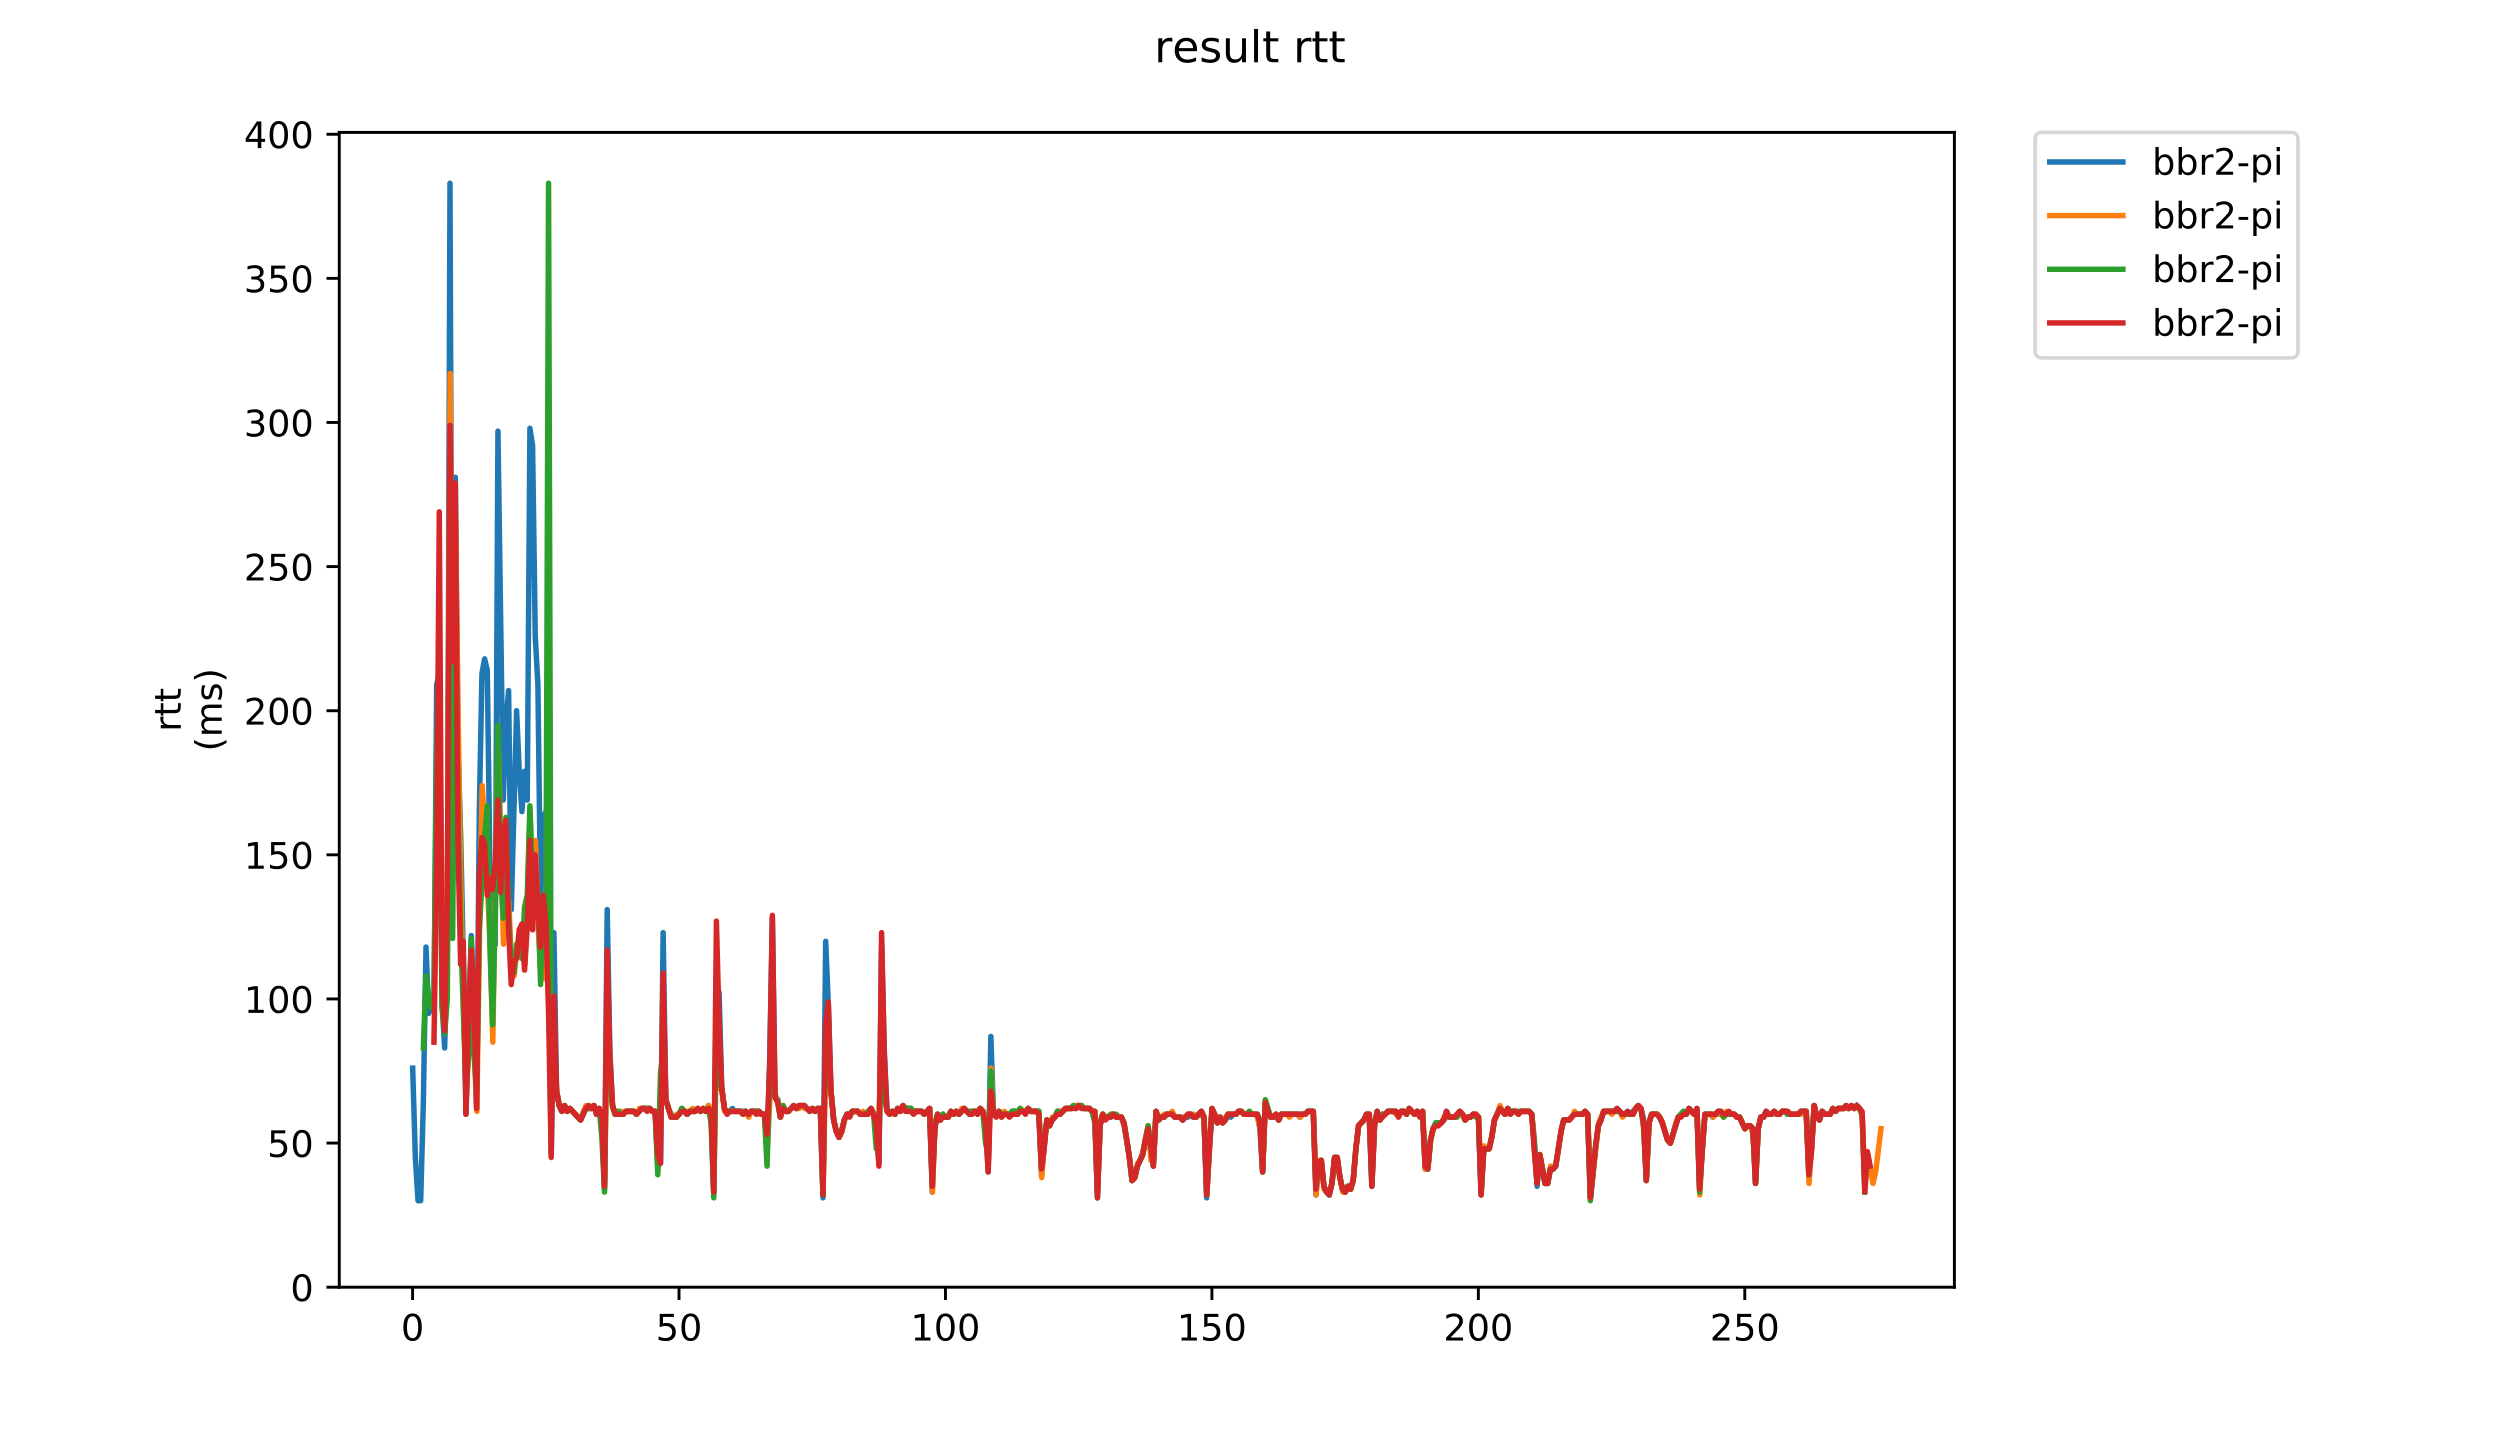 <?xml version="1.0" encoding="utf-8" standalone="no"?>
<!DOCTYPE svg PUBLIC "-//W3C//DTD SVG 1.1//EN"
  "http://www.w3.org/Graphics/SVG/1.1/DTD/svg11.dtd">
<!-- Created with matplotlib (https://matplotlib.org/) -->
<svg height="396pt" version="1.1" viewBox="0 0 684 396" width="684pt" xmlns="http://www.w3.org/2000/svg" xmlns:xlink="http://www.w3.org/1999/xlink">
 <defs>
  <style type="text/css">
*{stroke-linecap:butt;stroke-linejoin:round;}
  </style>
 </defs>
 <g id="figure_1">
  <g id="patch_1">
   <path d="M 0 396 
L 684 396 
L 684 0 
L 0 0 
z
" style="fill:#ffffff;"/>
  </g>
  <g id="axes_1">
   <g id="patch_2">
    <path d="M 92.824 352.174 
L 534.722 352.174 
L 534.722 36.218 
L 92.824 36.218 
z
" style="fill:#ffffff;"/>
   </g>
   <g id="matplotlib.axis_1">
    <g id="xtick_1">
     <g id="line2d_1">
      <defs>
       <path d="M 0 0 
L 0 3.5 
" id="m591cc52919" style="stroke:#000000;stroke-width:0.8;"/>
      </defs>
      <g>
       <use style="stroke:#000000;stroke-width:0.8;" x="112.882" xlink:href="#m591cc52919" y="352.174"/>
      </g>
     </g>
     <g id="text_1">
      <!-- 0 -->
      <defs>
       <path d="M 31.781 66.406 
Q 24.172 66.406 20.328 58.906 
Q 16.5 51.422 16.5 36.375 
Q 16.5 21.391 20.328 13.891 
Q 24.172 6.391 31.781 6.391 
Q 39.453 6.391 43.281 13.891 
Q 47.125 21.391 47.125 36.375 
Q 47.125 51.422 43.281 58.906 
Q 39.453 66.406 31.781 66.406 
z
M 31.781 74.219 
Q 44.047 74.219 50.516 64.516 
Q 56.984 54.828 56.984 36.375 
Q 56.984 17.969 50.516 8.266 
Q 44.047 -1.422 31.781 -1.422 
Q 19.531 -1.422 13.062 8.266 
Q 6.594 17.969 6.594 36.375 
Q 6.594 54.828 13.062 64.516 
Q 19.531 74.219 31.781 74.219 
z
" id="DejaVuSans-48"/>
      </defs>
      <g transform="translate(109.701 366.773)scale(0.1 -0.1)">
       <use xlink:href="#DejaVuSans-48"/>
      </g>
     </g>
    </g>
    <g id="xtick_2">
     <g id="line2d_2">
      <g>
       <use style="stroke:#000000;stroke-width:0.8;" x="185.781" xlink:href="#m591cc52919" y="352.174"/>
      </g>
     </g>
     <g id="text_2">
      <!-- 50 -->
      <defs>
       <path d="M 10.797 72.906 
L 49.516 72.906 
L 49.516 64.594 
L 19.828 64.594 
L 19.828 46.734 
Q 21.969 47.469 24.109 47.828 
Q 26.266 48.188 28.422 48.188 
Q 40.625 48.188 47.75 41.5 
Q 54.891 34.812 54.891 23.391 
Q 54.891 11.625 47.562 5.094 
Q 40.234 -1.422 26.906 -1.422 
Q 22.312 -1.422 17.547 -0.641 
Q 12.797 0.141 7.719 1.703 
L 7.719 11.625 
Q 12.109 9.234 16.797 8.062 
Q 21.484 6.891 26.703 6.891 
Q 35.156 6.891 40.078 11.328 
Q 45.016 15.766 45.016 23.391 
Q 45.016 31 40.078 35.438 
Q 35.156 39.891 26.703 39.891 
Q 22.75 39.891 18.812 39.016 
Q 14.891 38.141 10.797 36.281 
z
" id="DejaVuSans-53"/>
      </defs>
      <g transform="translate(179.418 366.773)scale(0.1 -0.1)">
       <use xlink:href="#DejaVuSans-53"/>
       <use x="63.623" xlink:href="#DejaVuSans-48"/>
      </g>
     </g>
    </g>
    <g id="xtick_3">
     <g id="line2d_3">
      <g>
       <use style="stroke:#000000;stroke-width:0.8;" x="258.679" xlink:href="#m591cc52919" y="352.174"/>
      </g>
     </g>
     <g id="text_3">
      <!-- 100 -->
      <defs>
       <path d="M 12.406 8.297 
L 28.516 8.297 
L 28.516 63.922 
L 10.984 60.406 
L 10.984 69.391 
L 28.422 72.906 
L 38.281 72.906 
L 38.281 8.297 
L 54.391 8.297 
L 54.391 0 
L 12.406 0 
z
" id="DejaVuSans-49"/>
      </defs>
      <g transform="translate(249.135 366.773)scale(0.1 -0.1)">
       <use xlink:href="#DejaVuSans-49"/>
       <use x="63.623" xlink:href="#DejaVuSans-48"/>
       <use x="127.246" xlink:href="#DejaVuSans-48"/>
      </g>
     </g>
    </g>
    <g id="xtick_4">
     <g id="line2d_4">
      <g>
       <use style="stroke:#000000;stroke-width:0.8;" x="331.577" xlink:href="#m591cc52919" y="352.174"/>
      </g>
     </g>
     <g id="text_4">
      <!-- 150 -->
      <g transform="translate(322.033 366.773)scale(0.1 -0.1)">
       <use xlink:href="#DejaVuSans-49"/>
       <use x="63.623" xlink:href="#DejaVuSans-53"/>
       <use x="127.246" xlink:href="#DejaVuSans-48"/>
      </g>
     </g>
    </g>
    <g id="xtick_5">
     <g id="line2d_5">
      <g>
       <use style="stroke:#000000;stroke-width:0.8;" x="404.475" xlink:href="#m591cc52919" y="352.174"/>
      </g>
     </g>
     <g id="text_5">
      <!-- 200 -->
      <defs>
       <path d="M 19.188 8.297 
L 53.609 8.297 
L 53.609 0 
L 7.328 0 
L 7.328 8.297 
Q 12.938 14.109 22.625 23.891 
Q 32.328 33.688 34.812 36.531 
Q 39.547 41.844 41.422 45.531 
Q 43.312 49.219 43.312 52.781 
Q 43.312 58.594 39.234 62.25 
Q 35.156 65.922 28.609 65.922 
Q 23.969 65.922 18.812 64.312 
Q 13.672 62.703 7.812 59.422 
L 7.812 69.391 
Q 13.766 71.781 18.938 73 
Q 24.125 74.219 28.422 74.219 
Q 39.75 74.219 46.484 68.547 
Q 53.219 62.891 53.219 53.422 
Q 53.219 48.922 51.531 44.891 
Q 49.859 40.875 45.406 35.406 
Q 44.188 33.984 37.641 27.219 
Q 31.109 20.453 19.188 8.297 
z
" id="DejaVuSans-50"/>
      </defs>
      <g transform="translate(394.931 366.773)scale(0.1 -0.1)">
       <use xlink:href="#DejaVuSans-50"/>
       <use x="63.623" xlink:href="#DejaVuSans-48"/>
       <use x="127.246" xlink:href="#DejaVuSans-48"/>
      </g>
     </g>
    </g>
    <g id="xtick_6">
     <g id="line2d_6">
      <g>
       <use style="stroke:#000000;stroke-width:0.8;" x="477.373" xlink:href="#m591cc52919" y="352.174"/>
      </g>
     </g>
     <g id="text_6">
      <!-- 250 -->
      <g transform="translate(467.83 366.773)scale(0.1 -0.1)">
       <use xlink:href="#DejaVuSans-50"/>
       <use x="63.623" xlink:href="#DejaVuSans-53"/>
       <use x="127.246" xlink:href="#DejaVuSans-48"/>
      </g>
     </g>
    </g>
   </g>
   <g id="matplotlib.axis_2">
    <g id="ytick_1">
     <g id="line2d_7">
      <defs>
       <path d="M 0 0 
L -3.5 0 
" id="m613d0ef0e1" style="stroke:#000000;stroke-width:0.8;"/>
      </defs>
      <g>
       <use style="stroke:#000000;stroke-width:0.8;" x="92.824" xlink:href="#m613d0ef0e1" y="352.174"/>
      </g>
     </g>
     <g id="text_7">
      <!-- 0 -->
      <g transform="translate(79.461 355.973)scale(0.1 -0.1)">
       <use xlink:href="#DejaVuSans-48"/>
      </g>
     </g>
    </g>
    <g id="ytick_2">
     <g id="line2d_8">
      <g>
       <use style="stroke:#000000;stroke-width:0.8;" x="92.824" xlink:href="#m613d0ef0e1" y="312.744"/>
      </g>
     </g>
     <g id="text_8">
      <!-- 50 -->
      <g transform="translate(73.099 316.543)scale(0.1 -0.1)">
       <use xlink:href="#DejaVuSans-53"/>
       <use x="63.623" xlink:href="#DejaVuSans-48"/>
      </g>
     </g>
    </g>
    <g id="ytick_3">
     <g id="line2d_9">
      <g>
       <use style="stroke:#000000;stroke-width:0.8;" x="92.824" xlink:href="#m613d0ef0e1" y="273.313"/>
      </g>
     </g>
     <g id="text_9">
      <!-- 100 -->
      <g transform="translate(66.736 277.112)scale(0.1 -0.1)">
       <use xlink:href="#DejaVuSans-49"/>
       <use x="63.623" xlink:href="#DejaVuSans-48"/>
       <use x="127.246" xlink:href="#DejaVuSans-48"/>
      </g>
     </g>
    </g>
    <g id="ytick_4">
     <g id="line2d_10">
      <g>
       <use style="stroke:#000000;stroke-width:0.8;" x="92.824" xlink:href="#m613d0ef0e1" y="233.883"/>
      </g>
     </g>
     <g id="text_10">
      <!-- 150 -->
      <g transform="translate(66.736 237.682)scale(0.1 -0.1)">
       <use xlink:href="#DejaVuSans-49"/>
       <use x="63.623" xlink:href="#DejaVuSans-53"/>
       <use x="127.246" xlink:href="#DejaVuSans-48"/>
      </g>
     </g>
    </g>
    <g id="ytick_5">
     <g id="line2d_11">
      <g>
       <use style="stroke:#000000;stroke-width:0.8;" x="92.824" xlink:href="#m613d0ef0e1" y="194.452"/>
      </g>
     </g>
     <g id="text_11">
      <!-- 200 -->
      <g transform="translate(66.736 198.252)scale(0.1 -0.1)">
       <use xlink:href="#DejaVuSans-50"/>
       <use x="63.623" xlink:href="#DejaVuSans-48"/>
       <use x="127.246" xlink:href="#DejaVuSans-48"/>
      </g>
     </g>
    </g>
    <g id="ytick_6">
     <g id="line2d_12">
      <g>
       <use style="stroke:#000000;stroke-width:0.8;" x="92.824" xlink:href="#m613d0ef0e1" y="155.022"/>
      </g>
     </g>
     <g id="text_12">
      <!-- 250 -->
      <g transform="translate(66.736 158.821)scale(0.1 -0.1)">
       <use xlink:href="#DejaVuSans-50"/>
       <use x="63.623" xlink:href="#DejaVuSans-53"/>
       <use x="127.246" xlink:href="#DejaVuSans-48"/>
      </g>
     </g>
    </g>
    <g id="ytick_7">
     <g id="line2d_13">
      <g>
       <use style="stroke:#000000;stroke-width:0.8;" x="92.824" xlink:href="#m613d0ef0e1" y="115.591"/>
      </g>
     </g>
     <g id="text_13">
      <!-- 300 -->
      <defs>
       <path d="M 40.578 39.312 
Q 47.656 37.797 51.625 33 
Q 55.609 28.219 55.609 21.188 
Q 55.609 10.406 48.188 4.484 
Q 40.766 -1.422 27.094 -1.422 
Q 22.516 -1.422 17.656 -0.516 
Q 12.797 0.391 7.625 2.203 
L 7.625 11.719 
Q 11.719 9.328 16.594 8.109 
Q 21.484 6.891 26.812 6.891 
Q 36.078 6.891 40.938 10.547 
Q 45.797 14.203 45.797 21.188 
Q 45.797 27.641 41.281 31.266 
Q 36.766 34.906 28.719 34.906 
L 20.219 34.906 
L 20.219 43.016 
L 29.109 43.016 
Q 36.375 43.016 40.234 45.922 
Q 44.094 48.828 44.094 54.297 
Q 44.094 59.906 40.109 62.906 
Q 36.141 65.922 28.719 65.922 
Q 24.656 65.922 20.016 65.031 
Q 15.375 64.156 9.812 62.312 
L 9.812 71.094 
Q 15.438 72.656 20.344 73.438 
Q 25.25 74.219 29.594 74.219 
Q 40.828 74.219 47.359 69.109 
Q 53.906 64.016 53.906 55.328 
Q 53.906 49.266 50.438 45.094 
Q 46.969 40.922 40.578 39.312 
z
" id="DejaVuSans-51"/>
      </defs>
      <g transform="translate(66.736 119.391)scale(0.1 -0.1)">
       <use xlink:href="#DejaVuSans-51"/>
       <use x="63.623" xlink:href="#DejaVuSans-48"/>
       <use x="127.246" xlink:href="#DejaVuSans-48"/>
      </g>
     </g>
    </g>
    <g id="ytick_8">
     <g id="line2d_14">
      <g>
       <use style="stroke:#000000;stroke-width:0.8;" x="92.824" xlink:href="#m613d0ef0e1" y="76.161"/>
      </g>
     </g>
     <g id="text_14">
      <!-- 350 -->
      <g transform="translate(66.736 79.96)scale(0.1 -0.1)">
       <use xlink:href="#DejaVuSans-51"/>
       <use x="63.623" xlink:href="#DejaVuSans-53"/>
       <use x="127.246" xlink:href="#DejaVuSans-48"/>
      </g>
     </g>
    </g>
    <g id="ytick_9">
     <g id="line2d_15">
      <g>
       <use style="stroke:#000000;stroke-width:0.8;" x="92.824" xlink:href="#m613d0ef0e1" y="36.73"/>
      </g>
     </g>
     <g id="text_15">
      <!-- 400 -->
      <defs>
       <path d="M 37.797 64.312 
L 12.891 25.391 
L 37.797 25.391 
z
M 35.203 72.906 
L 47.609 72.906 
L 47.609 25.391 
L 58.016 25.391 
L 58.016 17.188 
L 47.609 17.188 
L 47.609 0 
L 37.797 0 
L 37.797 17.188 
L 4.891 17.188 
L 4.891 26.703 
z
" id="DejaVuSans-52"/>
      </defs>
      <g transform="translate(66.736 40.53)scale(0.1 -0.1)">
       <use xlink:href="#DejaVuSans-52"/>
       <use x="63.623" xlink:href="#DejaVuSans-48"/>
       <use x="127.246" xlink:href="#DejaVuSans-48"/>
      </g>
     </g>
    </g>
    <g id="text_16">
     <!-- rtt -->
     <defs>
      <path d="M 41.109 46.297 
Q 39.594 47.172 37.812 47.578 
Q 36.031 48 33.891 48 
Q 26.266 48 22.188 43.047 
Q 18.109 38.094 18.109 28.812 
L 18.109 0 
L 9.078 0 
L 9.078 54.688 
L 18.109 54.688 
L 18.109 46.188 
Q 20.953 51.172 25.484 53.578 
Q 30.031 56 36.531 56 
Q 37.453 56 38.578 55.875 
Q 39.703 55.766 41.062 55.516 
z
" id="DejaVuSans-114"/>
      <path d="M 18.312 70.219 
L 18.312 54.688 
L 36.812 54.688 
L 36.812 47.703 
L 18.312 47.703 
L 18.312 18.016 
Q 18.312 11.328 20.141 9.422 
Q 21.969 7.516 27.594 7.516 
L 36.812 7.516 
L 36.812 0 
L 27.594 0 
Q 17.188 0 13.234 3.875 
Q 9.281 7.766 9.281 18.016 
L 9.281 47.703 
L 2.688 47.703 
L 2.688 54.688 
L 9.281 54.688 
L 9.281 70.219 
z
" id="DejaVuSans-116"/>
     </defs>
     <g transform="translate(49.459 200.172)rotate(-90)scale(0.1 -0.1)">
      <use xlink:href="#DejaVuSans-114"/>
      <use x="41.113" xlink:href="#DejaVuSans-116"/>
      <use x="80.322" xlink:href="#DejaVuSans-116"/>
     </g>
     <!-- (ms) -->
     <defs>
      <path d="M 31 75.875 
Q 24.469 64.656 21.281 53.656 
Q 18.109 42.672 18.109 31.391 
Q 18.109 20.125 21.312 9.062 
Q 24.516 -2 31 -13.188 
L 23.188 -13.188 
Q 15.875 -1.703 12.234 9.375 
Q 8.594 20.453 8.594 31.391 
Q 8.594 42.281 12.203 53.312 
Q 15.828 64.359 23.188 75.875 
z
" id="DejaVuSans-40"/>
      <path d="M 52 44.188 
Q 55.375 50.25 60.062 53.125 
Q 64.75 56 71.094 56 
Q 79.641 56 84.281 50.016 
Q 88.922 44.047 88.922 33.016 
L 88.922 0 
L 79.891 0 
L 79.891 32.719 
Q 79.891 40.578 77.094 44.375 
Q 74.312 48.188 68.609 48.188 
Q 61.625 48.188 57.562 43.547 
Q 53.516 38.922 53.516 30.906 
L 53.516 0 
L 44.484 0 
L 44.484 32.719 
Q 44.484 40.625 41.703 44.406 
Q 38.922 48.188 33.109 48.188 
Q 26.219 48.188 22.156 43.531 
Q 18.109 38.875 18.109 30.906 
L 18.109 0 
L 9.078 0 
L 9.078 54.688 
L 18.109 54.688 
L 18.109 46.188 
Q 21.188 51.219 25.484 53.609 
Q 29.781 56 35.688 56 
Q 41.656 56 45.828 52.969 
Q 50 49.953 52 44.188 
z
" id="DejaVuSans-109"/>
      <path d="M 44.281 53.078 
L 44.281 44.578 
Q 40.484 46.531 36.375 47.5 
Q 32.281 48.484 27.875 48.484 
Q 21.188 48.484 17.844 46.438 
Q 14.5 44.391 14.5 40.281 
Q 14.5 37.156 16.891 35.375 
Q 19.281 33.594 26.516 31.984 
L 29.594 31.297 
Q 39.156 29.25 43.188 25.516 
Q 47.219 21.781 47.219 15.094 
Q 47.219 7.469 41.188 3.016 
Q 35.156 -1.422 24.609 -1.422 
Q 20.219 -1.422 15.453 -0.562 
Q 10.688 0.297 5.422 2 
L 5.422 11.281 
Q 10.406 8.688 15.234 7.391 
Q 20.062 6.109 24.812 6.109 
Q 31.156 6.109 34.562 8.281 
Q 37.984 10.453 37.984 14.406 
Q 37.984 18.062 35.516 20.016 
Q 33.062 21.969 24.703 23.781 
L 21.578 24.516 
Q 13.234 26.266 9.516 29.906 
Q 5.812 33.547 5.812 39.891 
Q 5.812 47.609 11.281 51.797 
Q 16.75 56 26.812 56 
Q 31.781 56 36.172 55.266 
Q 40.578 54.547 44.281 53.078 
z
" id="DejaVuSans-115"/>
      <path d="M 8.016 75.875 
L 15.828 75.875 
Q 23.141 64.359 26.781 53.312 
Q 30.422 42.281 30.422 31.391 
Q 30.422 20.453 26.781 9.375 
Q 23.141 -1.703 15.828 -13.188 
L 8.016 -13.188 
Q 14.5 -2 17.703 9.062 
Q 20.906 20.125 20.906 31.391 
Q 20.906 42.672 17.703 53.656 
Q 14.5 64.656 8.016 75.875 
z
" id="DejaVuSans-41"/>
     </defs>
     <g transform="translate(60.657 205.573)rotate(-90)scale(0.1 -0.1)">
      <use xlink:href="#DejaVuSans-40"/>
      <use x="39.014" xlink:href="#DejaVuSans-109"/>
      <use x="136.426" xlink:href="#DejaVuSans-115"/>
      <use x="188.525" xlink:href="#DejaVuSans-41"/>
     </g>
    </g>
   </g>
   <g id="line2d_16">
    <path clip-path="url(#p9ad1104f36)" d="M 112.91 292.24 
L 113.639 316.687 
L 114.368 328.516 
L 115.097 328.516 
L 115.826 301.703 
L 116.555 259.118 
L 117.284 277.256 
L 118.013 275.679 
L 118.742 275.679 
L 119.471 187.355 
L 120.2 184.2 
L 120.929 274.102 
L 121.658 286.72 
L 122.387 257.541 
L 123.116 50.137 
L 123.845 240.98 
L 124.574 130.575 
L 125.303 205.493 
L 126.032 228.362 
L 126.761 262.273 
L 127.49 304.858 
L 128.219 278.045 
L 128.948 255.964 
L 130.406 303.28 
L 131.135 222.054 
L 131.864 184.2 
L 132.593 180.257 
L 133.322 183.412 
L 134.051 237.826 
L 134.78 252.021 
L 135.509 258.33 
L 136.238 117.957 
L 137.696 218.899 
L 138.425 197.607 
L 139.154 188.932 
L 139.883 248.866 
L 141.34 194.452 
L 142.069 211.013 
L 142.798 222.054 
L 143.527 211.013 
L 144.256 218.899 
L 144.985 117.169 
L 145.714 121.9 
L 146.443 173.948 
L 147.172 187.355 
L 147.901 246.501 
L 148.63 223.631 
L 149.359 222.054 
L 150.088 255.964 
L 150.817 315.898 
L 151.546 255.175 
L 152.275 298.549 
L 153.004 302.492 
L 153.733 304.069 
L 154.462 302.492 
L 155.191 304.069 
L 155.92 303.28 
L 158.836 306.435 
L 160.294 303.28 
L 161.752 303.28 
L 162.481 302.492 
L 163.21 304.858 
L 163.939 303.28 
L 164.668 305.646 
L 165.397 325.361 
L 166.126 248.866 
L 166.855 287.508 
L 167.584 302.492 
L 168.313 304.858 
L 169.042 304.858 
L 169.771 304.069 
L 170.5 304.858 
L 171.229 304.069 
L 173.416 304.069 
L 174.145 304.858 
L 175.603 303.28 
L 177.79 303.28 
L 178.519 304.069 
L 179.248 304.069 
L 179.977 319.053 
L 180.706 318.264 
L 181.434 255.175 
L 182.163 300.915 
L 182.892 303.28 
L 183.621 304.858 
L 184.35 305.646 
L 185.079 305.646 
L 185.808 304.858 
L 186.537 303.28 
L 187.995 304.858 
L 188.724 304.069 
L 190.182 304.069 
L 190.911 303.28 
L 191.64 304.069 
L 192.369 303.28 
L 193.098 304.069 
L 193.827 302.492 
L 194.556 304.069 
L 195.285 326.15 
L 196.014 268.582 
L 196.743 271.736 
L 197.472 297.76 
L 198.201 303.28 
L 198.93 304.069 
L 199.659 304.069 
L 200.388 303.28 
L 201.117 304.069 
L 204.033 304.069 
L 204.762 304.858 
L 205.491 304.069 
L 207.678 304.069 
L 208.407 304.858 
L 209.136 304.858 
L 209.865 313.532 
L 210.594 289.874 
L 211.323 251.232 
L 212.052 300.126 
L 212.781 300.915 
L 213.51 305.646 
L 214.239 302.492 
L 214.968 304.069 
L 215.697 304.069 
L 217.155 302.492 
L 217.884 303.28 
L 218.613 302.492 
L 220.071 302.492 
L 221.528 304.069 
L 222.257 303.28 
L 222.986 304.069 
L 223.715 303.28 
L 224.444 303.28 
L 225.173 327.727 
L 225.902 257.541 
L 226.631 274.89 
L 227.36 298.549 
L 228.089 306.435 
L 228.818 309.589 
L 229.547 311.166 
L 230.276 309.589 
L 231.005 306.435 
L 231.734 304.858 
L 232.463 304.858 
L 233.192 304.069 
L 234.65 304.069 
L 235.379 304.858 
L 236.837 304.858 
L 238.295 303.28 
L 239.024 304.858 
L 239.753 307.223 
L 240.482 318.264 
L 241.211 258.33 
L 241.94 287.508 
L 242.669 303.28 
L 243.398 304.858 
L 244.127 304.069 
L 244.856 304.858 
L 245.585 303.28 
L 246.314 304.069 
L 247.043 302.492 
L 247.772 303.28 
L 249.23 303.28 
L 249.959 304.069 
L 252.146 304.069 
L 252.875 304.858 
L 254.333 303.28 
L 255.062 326.15 
L 255.791 308.012 
L 256.52 304.858 
L 257.249 306.435 
L 257.978 304.858 
L 258.707 305.646 
L 259.436 305.646 
L 260.165 304.069 
L 260.894 304.858 
L 261.622 304.069 
L 262.351 304.858 
L 263.809 303.28 
L 264.538 304.069 
L 267.454 304.069 
L 268.183 303.28 
L 268.912 304.069 
L 269.641 306.435 
L 270.37 320.63 
L 271.099 283.565 
L 271.828 304.858 
L 272.557 304.858 
L 273.286 304.069 
L 274.015 304.858 
L 276.202 304.858 
L 276.931 304.069 
L 277.66 304.069 
L 278.389 304.858 
L 279.118 303.28 
L 279.847 304.069 
L 280.576 304.069 
L 281.305 303.28 
L 282.034 304.069 
L 284.221 304.069 
L 284.95 321.418 
L 286.408 306.435 
L 287.137 308.012 
L 287.866 306.435 
L 288.595 305.646 
L 289.324 304.069 
L 290.782 304.069 
L 291.511 303.28 
L 292.969 303.28 
L 293.698 302.492 
L 295.885 302.492 
L 296.614 303.28 
L 298.072 303.28 
L 298.801 304.069 
L 299.53 304.069 
L 300.259 327.727 
L 300.988 308.012 
L 301.716 304.858 
L 302.445 305.646 
L 303.903 305.646 
L 304.632 304.858 
L 305.361 305.646 
L 306.819 305.646 
L 307.548 308.012 
L 308.277 311.955 
L 309.006 316.687 
L 309.735 322.996 
L 310.464 322.207 
L 311.193 319.053 
L 312.651 315.898 
L 313.38 311.955 
L 314.109 308.801 
L 314.838 315.11 
L 315.567 319.053 
L 316.296 304.069 
L 317.025 306.435 
L 317.754 305.646 
L 318.483 305.646 
L 319.212 304.858 
L 320.67 304.858 
L 321.399 305.646 
L 322.857 305.646 
L 323.586 306.435 
L 324.315 305.646 
L 325.044 305.646 
L 325.773 304.858 
L 326.502 305.646 
L 327.231 305.646 
L 328.689 304.069 
L 329.418 305.646 
L 330.147 327.727 
L 330.876 314.321 
L 331.605 304.069 
L 332.334 304.858 
L 333.063 307.223 
L 333.792 305.646 
L 334.521 307.223 
L 335.25 306.435 
L 335.979 304.858 
L 336.708 305.646 
L 337.437 304.858 
L 338.166 304.858 
L 338.895 304.069 
L 339.624 304.069 
L 340.353 304.858 
L 343.997 304.858 
L 344.726 308.801 
L 345.455 320.63 
L 346.184 301.703 
L 346.913 304.069 
L 347.642 305.646 
L 348.371 305.646 
L 349.1 304.858 
L 349.829 306.435 
L 350.558 304.858 
L 354.932 304.858 
L 355.661 305.646 
L 356.39 304.858 
L 357.119 304.858 
L 357.848 304.069 
L 359.306 304.069 
L 360.035 326.939 
L 360.764 318.264 
L 361.493 317.475 
L 362.222 324.573 
L 362.951 326.15 
L 363.68 326.939 
L 364.409 323.784 
L 365.138 316.687 
L 365.867 316.687 
L 366.596 322.207 
L 367.325 325.361 
L 368.054 326.15 
L 368.783 324.573 
L 369.512 325.361 
L 370.241 322.996 
L 370.97 314.321 
L 371.699 308.012 
L 373.157 306.435 
L 373.886 304.858 
L 374.615 304.858 
L 375.344 324.573 
L 376.073 308.012 
L 376.802 304.069 
L 377.531 306.435 
L 378.26 304.858 
L 378.989 304.858 
L 379.718 304.069 
L 381.904 304.069 
L 382.633 304.858 
L 383.362 304.069 
L 384.091 304.069 
L 384.82 304.858 
L 385.549 303.28 
L 387.007 304.858 
L 387.736 304.069 
L 388.465 304.858 
L 389.194 304.069 
L 389.923 319.841 
L 390.652 319.841 
L 391.381 311.955 
L 392.11 308.801 
L 392.839 307.223 
L 394.297 307.223 
L 395.026 306.435 
L 395.755 304.069 
L 396.484 305.646 
L 397.942 305.646 
L 399.4 304.069 
L 400.129 304.858 
L 400.858 306.435 
L 401.587 305.646 
L 402.316 305.646 
L 403.045 304.858 
L 403.774 304.858 
L 404.503 305.646 
L 405.232 326.15 
L 405.961 314.321 
L 407.419 314.321 
L 408.148 311.166 
L 408.877 306.435 
L 410.335 303.28 
L 411.793 304.858 
L 412.522 303.28 
L 413.251 304.858 
L 413.98 304.069 
L 414.709 304.069 
L 415.438 304.858 
L 416.167 304.069 
L 418.354 304.069 
L 419.083 304.858 
L 419.812 311.955 
L 420.541 324.573 
L 421.27 315.898 
L 422.727 323.784 
L 423.456 323.784 
L 424.185 319.841 
L 424.914 319.841 
L 425.643 319.053 
L 427.101 309.589 
L 427.83 306.435 
L 429.288 306.435 
L 430.746 304.858 
L 432.933 304.858 
L 433.662 304.069 
L 434.391 304.858 
L 435.12 327.727 
L 436.578 313.532 
L 437.307 308.012 
L 438.036 306.435 
L 438.765 304.069 
L 441.681 304.069 
L 442.41 303.28 
L 443.868 304.858 
L 444.597 304.858 
L 445.326 304.069 
L 446.055 304.858 
L 448.242 302.492 
L 448.971 303.28 
L 449.7 306.435 
L 450.429 322.996 
L 451.158 307.223 
L 451.887 304.858 
L 453.345 304.858 
L 454.074 305.646 
L 454.803 307.223 
L 456.261 311.955 
L 456.99 312.744 
L 459.177 305.646 
L 460.635 304.069 
L 461.364 304.858 
L 462.092 303.28 
L 463.55 304.858 
L 464.279 303.28 
L 465.008 324.573 
L 466.466 304.858 
L 467.924 304.858 
L 468.653 305.646 
L 470.111 304.069 
L 470.84 304.858 
L 474.485 304.858 
L 475.214 305.646 
L 475.943 305.646 
L 477.401 308.801 
L 478.13 308.012 
L 478.859 308.012 
L 479.588 308.801 
L 480.317 323.784 
L 481.046 308.801 
L 481.775 305.646 
L 482.504 305.646 
L 483.233 304.069 
L 483.962 304.858 
L 484.691 304.858 
L 485.42 304.069 
L 486.149 304.858 
L 486.878 304.858 
L 487.607 304.069 
L 488.336 304.069 
L 489.065 304.858 
L 491.981 304.858 
L 492.71 304.069 
L 494.168 304.069 
L 494.897 319.841 
L 495.626 314.321 
L 496.355 302.492 
L 497.084 305.646 
L 497.813 306.435 
L 498.542 304.069 
L 499.271 304.858 
L 500.729 304.858 
L 501.458 303.28 
L 502.186 304.069 
L 502.915 303.28 
L 504.373 303.28 
L 505.102 302.492 
L 505.831 303.28 
L 506.56 302.492 
L 507.289 303.28 
L 508.018 302.492 
L 508.018 302.492 
" style="fill:none;stroke:#1f77b4;stroke-linecap:square;stroke-width:1.5;"/>
   </g>
   <g id="line2d_17">
    <path clip-path="url(#p9ad1104f36)" d="M 121.715 277.256 
L 122.444 233.883 
L 123.173 102.185 
L 123.902 239.403 
L 124.631 142.404 
L 125.36 196.818 
L 126.089 241.769 
L 126.818 274.89 
L 127.547 300.126 
L 128.276 286.72 
L 129.005 267.793 
L 129.734 287.508 
L 130.463 304.069 
L 131.192 254.387 
L 131.921 214.956 
L 132.65 225.208 
L 133.379 243.346 
L 134.108 258.33 
L 134.837 285.142 
L 135.565 240.192 
L 136.294 202.338 
L 137.752 258.33 
L 138.481 238.614 
L 139.21 247.289 
L 139.939 263.061 
L 140.668 267.004 
L 141.397 259.907 
L 142.126 258.33 
L 142.855 259.907 
L 143.584 263.85 
L 144.313 246.501 
L 145.042 222.054 
L 145.771 245.712 
L 146.5 229.94 
L 147.229 253.598 
L 147.958 266.216 
L 148.687 267.793 
L 149.416 252.021 
L 150.874 299.337 
L 151.603 288.297 
L 152.332 298.549 
L 153.061 302.492 
L 153.79 304.069 
L 154.519 302.492 
L 155.248 304.069 
L 155.977 303.28 
L 158.893 306.435 
L 159.622 304.069 
L 160.351 302.492 
L 161.08 302.492 
L 161.809 303.28 
L 162.538 302.492 
L 163.267 304.858 
L 163.996 303.28 
L 164.725 304.858 
L 165.454 322.996 
L 166.183 273.313 
L 166.912 292.24 
L 167.641 303.28 
L 168.37 304.858 
L 169.099 304.069 
L 169.828 304.069 
L 170.557 304.858 
L 171.286 304.069 
L 173.473 304.069 
L 174.202 304.858 
L 174.931 303.28 
L 177.846 303.28 
L 178.575 304.069 
L 179.304 304.069 
L 180.033 319.841 
L 181.491 284.354 
L 182.22 300.915 
L 183.678 305.646 
L 184.407 305.646 
L 185.136 304.858 
L 185.865 304.858 
L 186.594 303.28 
L 187.323 304.069 
L 188.781 304.069 
L 189.51 303.28 
L 190.239 304.069 
L 190.968 303.28 
L 191.697 304.069 
L 192.426 303.28 
L 193.155 304.069 
L 193.884 302.492 
L 194.613 304.069 
L 195.342 322.996 
L 196.071 282.777 
L 196.8 297.76 
L 197.529 297.76 
L 198.258 304.069 
L 202.632 304.069 
L 203.361 304.858 
L 204.09 304.069 
L 204.819 305.646 
L 205.548 304.069 
L 207.006 304.069 
L 207.735 304.858 
L 209.193 304.858 
L 209.922 314.321 
L 210.651 300.915 
L 211.38 281.199 
L 212.109 299.337 
L 212.838 301.703 
L 213.567 305.646 
L 214.296 302.492 
L 215.025 304.069 
L 215.753 304.069 
L 217.211 302.492 
L 217.94 303.28 
L 218.669 303.28 
L 219.398 302.492 
L 220.127 303.28 
L 220.856 303.28 
L 221.585 304.069 
L 222.314 303.28 
L 223.043 304.069 
L 223.772 303.28 
L 224.501 304.069 
L 225.23 325.361 
L 225.959 285.931 
L 226.688 283.565 
L 227.417 299.337 
L 228.146 306.435 
L 228.875 309.589 
L 229.604 311.166 
L 230.333 309.589 
L 231.062 306.435 
L 231.791 304.858 
L 232.52 304.858 
L 233.249 304.069 
L 234.707 304.069 
L 235.436 304.858 
L 236.165 304.069 
L 236.894 304.858 
L 238.352 303.28 
L 239.081 304.858 
L 239.81 309.589 
L 240.539 303.28 
L 241.268 283.565 
L 241.997 300.915 
L 242.726 304.069 
L 243.455 304.858 
L 244.184 304.069 
L 244.913 304.858 
L 245.642 303.28 
L 246.371 304.069 
L 247.1 302.492 
L 247.829 303.28 
L 249.287 303.28 
L 250.016 304.069 
L 252.203 304.069 
L 252.932 304.858 
L 254.39 303.28 
L 255.119 326.15 
L 255.847 306.435 
L 256.576 305.646 
L 257.305 306.435 
L 258.034 304.858 
L 258.763 305.646 
L 259.492 305.646 
L 260.221 304.069 
L 260.95 304.858 
L 261.679 304.069 
L 262.408 304.858 
L 263.137 303.28 
L 263.866 303.28 
L 265.324 304.858 
L 266.053 304.069 
L 267.511 304.069 
L 268.24 303.28 
L 268.969 304.069 
L 269.698 306.435 
L 270.427 317.475 
L 271.156 292.24 
L 271.885 304.858 
L 272.614 304.858 
L 273.343 304.069 
L 274.072 305.646 
L 274.801 304.069 
L 275.53 304.858 
L 276.259 304.858 
L 276.988 304.069 
L 277.717 304.069 
L 278.446 304.858 
L 279.175 303.28 
L 279.904 304.069 
L 280.633 304.069 
L 281.362 303.28 
L 282.091 304.069 
L 284.278 304.069 
L 285.007 322.207 
L 285.736 312.744 
L 286.465 306.435 
L 287.194 308.012 
L 287.923 305.646 
L 288.652 305.646 
L 289.381 304.069 
L 290.839 304.069 
L 291.568 303.28 
L 293.026 303.28 
L 293.755 302.492 
L 295.942 302.492 
L 296.67 303.28 
L 298.128 303.28 
L 298.857 304.069 
L 299.586 304.069 
L 300.315 326.15 
L 301.044 306.435 
L 301.773 304.858 
L 302.502 305.646 
L 303.231 305.646 
L 303.96 304.858 
L 304.689 304.858 
L 305.418 305.646 
L 306.876 305.646 
L 307.605 308.012 
L 308.334 311.955 
L 309.792 322.996 
L 310.521 322.207 
L 311.25 318.264 
L 311.979 317.475 
L 312.708 315.11 
L 313.437 311.166 
L 314.166 308.012 
L 314.895 317.475 
L 315.624 316.687 
L 316.353 304.069 
L 317.082 305.646 
L 317.811 305.646 
L 318.54 304.858 
L 319.998 304.858 
L 320.727 304.069 
L 321.456 305.646 
L 324.372 305.646 
L 325.101 304.858 
L 326.559 304.858 
L 327.288 305.646 
L 328.746 304.069 
L 329.475 305.646 
L 330.204 326.939 
L 330.933 312.744 
L 331.662 303.28 
L 332.391 305.646 
L 333.12 307.223 
L 333.849 305.646 
L 334.578 307.223 
L 335.307 305.646 
L 336.036 304.858 
L 338.222 304.858 
L 338.951 304.069 
L 339.68 304.069 
L 340.409 304.858 
L 341.138 304.858 
L 341.867 304.069 
L 342.596 304.858 
L 343.325 304.858 
L 344.054 305.646 
L 344.783 308.801 
L 345.512 319.053 
L 346.241 300.915 
L 346.97 304.069 
L 347.699 305.646 
L 348.428 305.646 
L 349.157 304.858 
L 349.886 306.435 
L 350.615 304.858 
L 352.073 304.858 
L 352.802 305.646 
L 353.531 304.858 
L 354.989 304.858 
L 355.718 305.646 
L 356.447 304.858 
L 357.176 304.858 
L 357.905 304.069 
L 359.363 304.069 
L 360.092 326.939 
L 360.821 317.475 
L 361.55 317.475 
L 362.279 325.361 
L 363.008 326.15 
L 363.737 326.15 
L 364.466 323.784 
L 365.195 316.687 
L 365.924 317.475 
L 366.653 322.207 
L 367.382 326.15 
L 368.111 326.15 
L 368.84 324.573 
L 369.569 325.361 
L 370.298 322.207 
L 371.027 313.532 
L 371.756 308.012 
L 373.214 306.435 
L 373.943 304.858 
L 374.672 304.858 
L 375.401 322.996 
L 376.13 306.435 
L 376.858 304.858 
L 377.587 306.435 
L 378.316 304.858 
L 379.045 304.858 
L 379.774 304.069 
L 381.232 304.069 
L 381.961 304.858 
L 382.69 304.858 
L 383.419 304.069 
L 384.148 304.069 
L 384.877 304.858 
L 385.606 303.28 
L 387.064 304.858 
L 387.793 304.069 
L 388.522 304.858 
L 389.251 304.069 
L 389.98 319.841 
L 390.709 319.053 
L 391.438 311.955 
L 392.167 308.801 
L 393.625 307.223 
L 394.354 307.223 
L 395.083 305.646 
L 395.812 304.858 
L 396.541 305.646 
L 397.999 305.646 
L 399.457 304.069 
L 400.186 304.858 
L 400.915 306.435 
L 401.644 305.646 
L 402.373 305.646 
L 403.102 304.858 
L 403.831 304.858 
L 404.56 305.646 
L 405.289 325.361 
L 406.018 313.532 
L 406.747 314.321 
L 407.476 314.321 
L 408.934 306.435 
L 409.663 304.858 
L 410.392 302.492 
L 411.121 304.069 
L 411.85 304.858 
L 412.579 304.069 
L 414.766 304.069 
L 415.495 304.858 
L 416.224 304.069 
L 418.41 304.069 
L 419.139 304.858 
L 419.868 315.11 
L 420.597 322.996 
L 421.326 315.898 
L 422.784 323.784 
L 423.513 322.996 
L 424.242 319.053 
L 424.971 319.841 
L 425.7 318.264 
L 426.429 314.321 
L 427.158 308.801 
L 427.887 306.435 
L 429.345 306.435 
L 430.074 305.646 
L 430.803 304.069 
L 431.532 304.858 
L 432.99 304.858 
L 433.719 304.069 
L 434.448 305.646 
L 435.177 327.727 
L 437.364 307.223 
L 438.822 304.069 
L 440.28 304.069 
L 441.009 304.858 
L 441.738 304.069 
L 443.196 304.069 
L 443.925 305.646 
L 444.654 304.858 
L 446.841 304.858 
L 447.57 303.28 
L 448.299 302.492 
L 449.028 303.28 
L 449.757 309.589 
L 450.486 322.207 
L 451.215 307.223 
L 451.944 304.858 
L 453.402 304.858 
L 454.131 305.646 
L 454.86 307.223 
L 456.318 311.955 
L 457.046 312.744 
L 457.775 310.378 
L 458.504 307.223 
L 459.233 305.646 
L 459.962 304.858 
L 461.42 304.858 
L 462.149 303.28 
L 463.607 304.858 
L 464.336 304.069 
L 465.065 326.939 
L 465.794 312.744 
L 466.523 304.858 
L 467.981 304.858 
L 468.71 305.646 
L 469.439 304.858 
L 470.897 304.858 
L 471.626 305.646 
L 472.355 304.069 
L 473.084 304.858 
L 474.542 304.858 
L 475.271 305.646 
L 476 305.646 
L 477.458 308.801 
L 478.187 308.012 
L 478.916 308.012 
L 479.645 310.378 
L 480.374 322.996 
L 481.103 308.012 
L 481.832 305.646 
L 482.561 305.646 
L 483.29 304.858 
L 484.748 304.858 
L 485.477 304.069 
L 486.206 304.858 
L 486.935 304.858 
L 487.664 304.069 
L 489.122 304.069 
L 489.851 304.858 
L 492.767 304.858 
L 493.496 304.069 
L 494.225 304.069 
L 494.954 323.784 
L 496.412 302.492 
L 497.14 305.646 
L 497.869 305.646 
L 498.598 304.069 
L 499.327 304.858 
L 500.785 304.858 
L 501.514 303.28 
L 502.243 304.069 
L 502.972 303.28 
L 505.888 303.28 
L 506.617 302.492 
L 507.346 303.28 
L 508.075 302.492 
L 508.804 303.28 
L 509.533 305.646 
L 510.262 325.361 
L 510.991 315.898 
L 512.449 323.784 
L 513.178 320.63 
L 514.636 308.801 
L 514.636 308.801 
" style="fill:none;stroke:#ff7f0e;stroke-linecap:square;stroke-width:1.5;"/>
   </g>
   <g id="line2d_18">
    <path clip-path="url(#p9ad1104f36)" d="M 115.825 286.72 
L 116.554 267.004 
L 117.283 272.525 
L 118.012 275.679 
L 118.741 273.313 
L 119.47 204.704 
L 120.199 184.989 
L 120.928 275.679 
L 121.657 282.777 
L 122.386 273.313 
L 123.114 163.697 
L 123.843 256.752 
L 124.572 162.119 
L 125.301 222.842 
L 126.03 255.175 
L 127.488 297.76 
L 128.217 288.297 
L 128.946 256.752 
L 129.675 288.297 
L 130.404 298.549 
L 131.133 254.387 
L 132.591 229.151 
L 133.32 220.476 
L 134.049 259.118 
L 134.778 280.411 
L 135.507 248.866 
L 136.236 198.395 
L 136.965 238.614 
L 137.694 251.232 
L 138.423 223.631 
L 139.152 250.444 
L 139.881 264.639 
L 140.61 266.216 
L 141.339 258.33 
L 142.068 257.541 
L 142.797 262.273 
L 143.526 248.078 
L 144.255 244.923 
L 144.984 220.476 
L 145.713 241.769 
L 146.442 240.192 
L 147.171 244.135 
L 147.9 269.37 
L 148.629 245.712 
L 149.358 255.964 
L 150.087 50.137 
L 150.816 294.606 
L 151.545 289.874 
L 152.274 298.549 
L 153.003 302.492 
L 153.732 304.069 
L 154.461 302.492 
L 155.19 304.069 
L 155.919 303.28 
L 158.835 306.435 
L 160.293 303.28 
L 161.751 303.28 
L 162.48 302.492 
L 163.208 304.858 
L 163.937 303.28 
L 164.666 311.166 
L 165.395 326.15 
L 166.124 275.679 
L 166.853 293.028 
L 167.582 302.492 
L 168.311 304.858 
L 169.04 304.069 
L 169.769 304.858 
L 170.498 304.858 
L 171.227 304.069 
L 173.414 304.069 
L 174.143 304.858 
L 175.601 303.28 
L 177.788 303.28 
L 178.517 304.069 
L 179.246 304.069 
L 179.975 321.418 
L 180.704 293.817 
L 181.433 287.508 
L 182.162 300.915 
L 183.62 305.646 
L 185.078 305.646 
L 185.807 304.858 
L 186.536 303.28 
L 187.994 304.858 
L 188.723 304.069 
L 190.181 304.069 
L 190.91 303.28 
L 191.639 304.069 
L 192.368 303.28 
L 193.097 304.069 
L 193.826 303.28 
L 194.555 307.223 
L 195.284 327.727 
L 196.013 278.045 
L 196.742 296.183 
L 197.471 297.76 
L 198.2 303.28 
L 198.929 304.069 
L 202.574 304.069 
L 203.302 304.858 
L 204.031 304.069 
L 204.76 304.858 
L 205.489 304.069 
L 207.676 304.069 
L 208.405 304.858 
L 209.134 304.858 
L 209.863 319.053 
L 210.592 293.028 
L 211.321 283.565 
L 212.05 300.126 
L 212.779 300.915 
L 213.508 305.646 
L 214.237 302.492 
L 214.966 304.069 
L 215.695 304.069 
L 217.153 302.492 
L 217.882 303.28 
L 218.611 302.492 
L 220.069 302.492 
L 221.527 304.069 
L 222.256 303.28 
L 222.985 304.069 
L 223.714 303.28 
L 224.443 303.28 
L 225.172 326.939 
L 225.901 283.565 
L 226.63 292.24 
L 227.359 298.549 
L 228.088 306.435 
L 228.817 309.589 
L 229.546 311.166 
L 230.275 309.589 
L 231.004 306.435 
L 231.733 304.858 
L 232.462 304.858 
L 233.191 304.069 
L 234.649 304.069 
L 235.378 304.858 
L 236.836 304.858 
L 238.294 303.28 
L 239.023 304.858 
L 239.752 314.321 
L 240.481 311.955 
L 241.21 281.988 
L 241.939 300.915 
L 242.668 303.28 
L 243.396 304.858 
L 244.125 304.069 
L 244.854 304.858 
L 245.583 303.28 
L 246.312 304.069 
L 247.041 302.492 
L 247.77 303.28 
L 249.228 303.28 
L 249.957 304.069 
L 252.144 304.069 
L 252.873 304.858 
L 254.331 303.28 
L 255.06 323.784 
L 255.789 308.012 
L 256.518 304.858 
L 257.247 306.435 
L 257.976 304.858 
L 258.705 305.646 
L 259.434 305.646 
L 260.163 304.069 
L 260.892 304.858 
L 261.621 304.069 
L 262.35 304.858 
L 263.808 303.28 
L 265.266 304.858 
L 265.995 304.069 
L 266.724 304.069 
L 267.453 304.858 
L 268.182 303.28 
L 268.911 304.069 
L 269.64 312.744 
L 270.369 315.898 
L 271.098 293.028 
L 271.827 304.858 
L 272.556 304.858 
L 273.285 304.069 
L 274.014 304.858 
L 276.201 304.858 
L 276.93 304.069 
L 278.388 304.069 
L 279.117 303.28 
L 279.846 304.069 
L 280.575 304.069 
L 281.304 303.28 
L 282.033 304.069 
L 284.219 304.069 
L 284.948 319.053 
L 285.677 313.532 
L 286.406 306.435 
L 287.135 308.012 
L 287.864 306.435 
L 288.593 305.646 
L 289.322 304.069 
L 290.051 304.858 
L 291.509 303.28 
L 292.967 303.28 
L 293.696 302.492 
L 294.425 303.28 
L 295.154 302.492 
L 295.883 302.492 
L 296.612 303.28 
L 298.07 303.28 
L 298.799 304.069 
L 299.528 307.223 
L 300.257 326.15 
L 300.986 307.223 
L 301.715 304.858 
L 302.444 305.646 
L 303.173 305.646 
L 303.902 304.858 
L 305.36 304.858 
L 306.089 305.646 
L 306.818 305.646 
L 307.547 307.223 
L 309.005 316.687 
L 309.734 322.996 
L 310.463 322.207 
L 311.192 319.053 
L 312.65 315.898 
L 314.108 308.012 
L 314.837 312.744 
L 315.566 318.264 
L 316.295 304.069 
L 317.024 306.435 
L 317.753 305.646 
L 318.482 305.646 
L 319.211 304.858 
L 320.669 304.858 
L 321.398 305.646 
L 322.856 305.646 
L 323.584 306.435 
L 325.042 304.858 
L 325.771 304.858 
L 326.5 305.646 
L 327.229 305.646 
L 328.687 304.069 
L 329.416 306.435 
L 330.145 326.939 
L 330.874 313.532 
L 331.603 303.28 
L 332.332 304.858 
L 333.061 307.223 
L 333.79 305.646 
L 334.519 307.223 
L 335.248 306.435 
L 335.977 304.858 
L 338.164 304.858 
L 338.893 304.069 
L 339.622 304.069 
L 340.351 304.858 
L 341.08 304.858 
L 341.809 304.069 
L 342.538 304.858 
L 343.996 304.858 
L 344.725 306.435 
L 345.454 320.63 
L 346.183 300.915 
L 347.641 305.646 
L 348.37 305.646 
L 349.099 304.858 
L 349.828 306.435 
L 350.557 304.858 
L 357.118 304.858 
L 357.847 304.069 
L 359.305 304.069 
L 360.034 324.573 
L 360.763 318.264 
L 361.492 317.475 
L 362.221 324.573 
L 362.95 326.15 
L 363.678 326.939 
L 364.407 323.784 
L 365.136 316.687 
L 365.865 316.687 
L 366.594 322.207 
L 367.323 325.361 
L 368.052 326.15 
L 368.781 324.573 
L 369.51 325.361 
L 370.239 322.996 
L 370.968 314.321 
L 371.697 308.012 
L 373.155 306.435 
L 373.884 304.858 
L 374.613 304.858 
L 375.342 323.784 
L 376.071 307.223 
L 376.8 304.069 
L 377.529 306.435 
L 378.258 304.858 
L 378.987 304.858 
L 379.716 304.069 
L 381.903 304.069 
L 382.632 304.858 
L 383.361 304.069 
L 384.09 304.069 
L 384.819 304.858 
L 385.548 303.28 
L 387.006 304.858 
L 387.735 304.069 
L 388.464 304.858 
L 389.193 304.069 
L 389.922 317.475 
L 390.651 319.841 
L 391.38 311.955 
L 392.109 308.801 
L 392.838 307.223 
L 394.296 307.223 
L 395.025 306.435 
L 395.754 304.858 
L 396.483 305.646 
L 398.67 305.646 
L 399.399 304.069 
L 400.128 304.858 
L 400.857 306.435 
L 401.586 305.646 
L 402.315 305.646 
L 403.044 304.858 
L 403.772 305.646 
L 404.501 305.646 
L 405.23 326.939 
L 405.959 314.321 
L 407.417 314.321 
L 408.146 311.166 
L 408.875 306.435 
L 410.333 303.28 
L 411.791 304.858 
L 412.52 303.28 
L 413.249 304.069 
L 418.352 304.069 
L 419.081 304.858 
L 419.81 313.532 
L 420.539 323.784 
L 421.268 315.898 
L 422.726 323.784 
L 423.455 323.784 
L 424.184 319.841 
L 424.913 319.841 
L 425.642 319.053 
L 427.1 309.589 
L 427.829 306.435 
L 429.287 306.435 
L 430.745 304.858 
L 432.932 304.858 
L 433.661 304.069 
L 434.39 304.858 
L 435.119 328.516 
L 436.577 313.532 
L 437.306 308.012 
L 438.035 306.435 
L 438.764 304.069 
L 443.138 304.069 
L 443.866 304.858 
L 446.782 304.858 
L 447.511 303.28 
L 448.24 302.492 
L 448.969 303.28 
L 449.698 308.012 
L 450.427 322.996 
L 451.156 307.223 
L 451.885 304.858 
L 453.343 304.858 
L 454.072 305.646 
L 454.801 307.223 
L 456.259 311.955 
L 456.988 312.744 
L 459.175 305.646 
L 460.633 304.069 
L 461.362 304.858 
L 462.091 303.28 
L 463.549 304.858 
L 464.278 304.069 
L 465.007 326.15 
L 465.736 314.321 
L 466.465 304.858 
L 469.381 304.858 
L 470.11 304.069 
L 470.839 304.069 
L 471.568 305.646 
L 472.297 304.858 
L 474.484 304.858 
L 475.213 305.646 
L 475.942 305.646 
L 477.4 308.801 
L 478.129 308.012 
L 478.858 308.012 
L 479.587 308.801 
L 480.316 323.784 
L 481.045 308.801 
L 481.774 305.646 
L 482.503 305.646 
L 483.232 304.069 
L 483.96 304.858 
L 484.689 304.858 
L 485.418 304.069 
L 486.147 304.858 
L 486.876 304.858 
L 487.605 304.069 
L 488.334 304.069 
L 489.063 304.858 
L 491.979 304.858 
L 492.708 304.069 
L 494.166 304.069 
L 494.895 321.418 
L 495.624 314.321 
L 496.353 302.492 
L 497.082 305.646 
L 497.811 306.435 
L 498.54 304.069 
L 499.269 304.858 
L 500.727 304.858 
L 501.456 303.28 
L 502.185 304.069 
L 502.914 303.28 
L 504.372 303.28 
L 505.101 302.492 
L 505.83 303.28 
L 506.559 302.492 
L 507.288 303.28 
L 508.017 302.492 
L 508.746 303.28 
L 509.475 304.858 
L 510.204 326.15 
L 510.204 326.15 
" style="fill:none;stroke:#2ca02c;stroke-linecap:square;stroke-width:1.5;"/>
   </g>
   <g id="line2d_19">
    <path clip-path="url(#p9ad1104f36)" d="M 118.735 285.142 
L 119.464 237.037 
L 120.193 140.038 
L 120.922 268.582 
L 121.651 281.988 
L 122.38 245.712 
L 123.109 116.38 
L 123.838 181.046 
L 124.567 132.152 
L 125.296 229.94 
L 126.025 263.85 
L 126.754 257.541 
L 127.483 304.858 
L 128.212 279.622 
L 128.941 259.907 
L 129.669 272.525 
L 130.398 303.28 
L 131.127 240.192 
L 131.856 229.151 
L 132.585 230.728 
L 133.314 244.923 
L 134.043 240.192 
L 134.772 243.346 
L 135.501 236.249 
L 136.23 218.899 
L 136.959 244.135 
L 137.688 227.574 
L 138.417 224.419 
L 139.146 254.387 
L 139.875 269.37 
L 140.604 263.061 
L 141.333 262.273 
L 142.062 254.387 
L 142.791 252.809 
L 143.52 265.427 
L 144.249 253.598 
L 144.978 229.94 
L 145.707 254.387 
L 146.436 233.883 
L 147.165 248.866 
L 147.894 259.118 
L 148.623 244.923 
L 149.352 252.021 
L 150.081 276.468 
L 150.81 316.687 
L 151.539 272.525 
L 152.268 298.549 
L 152.997 302.492 
L 153.726 304.069 
L 154.455 302.492 
L 155.184 304.069 
L 155.913 303.28 
L 158.829 306.435 
L 160.287 303.28 
L 161.016 302.492 
L 161.745 303.28 
L 162.474 302.492 
L 163.203 304.858 
L 163.932 303.28 
L 164.661 305.646 
L 165.39 324.573 
L 166.119 259.907 
L 166.848 289.085 
L 167.577 302.492 
L 168.306 304.858 
L 170.492 304.858 
L 171.221 304.069 
L 173.408 304.069 
L 174.137 304.858 
L 175.595 303.28 
L 176.324 303.28 
L 177.053 304.069 
L 177.782 303.28 
L 178.511 304.069 
L 179.24 304.069 
L 179.969 315.898 
L 180.698 318.264 
L 181.427 266.216 
L 182.156 300.915 
L 183.614 305.646 
L 185.072 305.646 
L 186.53 304.069 
L 187.259 304.069 
L 187.988 304.858 
L 188.717 304.069 
L 190.175 304.069 
L 190.904 303.28 
L 191.633 304.069 
L 192.362 303.28 
L 193.091 304.069 
L 193.82 303.28 
L 194.549 304.069 
L 195.278 326.15 
L 196.007 252.021 
L 196.736 279.622 
L 197.465 297.76 
L 198.194 303.28 
L 198.923 304.858 
L 199.652 304.069 
L 202.568 304.069 
L 203.297 304.858 
L 204.026 304.069 
L 204.755 304.858 
L 205.484 304.069 
L 206.213 304.069 
L 206.942 304.858 
L 207.671 304.069 
L 208.4 304.858 
L 209.129 304.858 
L 209.857 310.378 
L 210.586 292.24 
L 211.315 250.444 
L 212.044 300.126 
L 212.773 301.703 
L 213.502 305.646 
L 214.231 303.28 
L 214.96 304.069 
L 215.689 304.069 
L 217.147 302.492 
L 217.876 303.28 
L 218.605 302.492 
L 220.063 302.492 
L 221.521 304.069 
L 222.25 303.28 
L 222.979 304.069 
L 223.708 303.28 
L 224.437 303.28 
L 225.166 326.939 
L 225.895 280.411 
L 226.624 274.102 
L 227.353 298.549 
L 228.082 306.435 
L 228.811 309.589 
L 229.54 311.166 
L 230.269 309.589 
L 230.998 306.435 
L 231.727 304.858 
L 232.456 305.646 
L 233.185 304.069 
L 234.643 304.069 
L 235.372 304.858 
L 237.559 304.858 
L 238.288 303.28 
L 239.017 304.858 
L 239.746 308.012 
L 240.475 319.053 
L 241.204 255.175 
L 241.933 288.297 
L 242.662 304.069 
L 243.391 304.858 
L 244.12 304.069 
L 244.849 304.858 
L 245.578 303.28 
L 246.307 304.069 
L 247.036 302.492 
L 247.765 304.069 
L 249.223 304.069 
L 249.951 304.858 
L 250.68 304.069 
L 252.138 304.069 
L 252.867 304.858 
L 254.325 303.28 
L 255.054 324.573 
L 255.783 308.801 
L 256.512 304.858 
L 257.241 306.435 
L 257.97 305.646 
L 259.428 305.646 
L 260.157 304.069 
L 260.886 304.858 
L 261.615 304.069 
L 262.344 304.858 
L 263.802 303.28 
L 265.26 304.858 
L 265.989 304.858 
L 266.718 304.069 
L 267.447 304.858 
L 268.176 303.28 
L 268.905 304.069 
L 269.634 307.223 
L 270.363 320.63 
L 271.092 298.549 
L 271.821 304.858 
L 272.55 305.646 
L 273.279 304.069 
L 274.008 305.646 
L 274.737 304.858 
L 275.466 304.858 
L 276.195 305.646 
L 276.924 304.858 
L 278.382 304.858 
L 279.111 304.069 
L 279.84 304.069 
L 280.569 304.858 
L 281.298 303.28 
L 282.027 304.069 
L 283.485 304.069 
L 284.214 304.858 
L 284.943 319.841 
L 285.672 314.321 
L 286.401 306.435 
L 287.13 308.012 
L 287.859 306.435 
L 289.317 304.858 
L 290.045 304.858 
L 291.503 303.28 
L 294.419 303.28 
L 295.148 302.492 
L 295.877 303.28 
L 298.064 303.28 
L 298.793 304.069 
L 299.522 304.069 
L 300.251 327.727 
L 300.98 308.012 
L 301.709 304.858 
L 302.438 306.435 
L 303.167 305.646 
L 303.896 305.646 
L 304.625 304.858 
L 305.354 305.646 
L 306.812 305.646 
L 307.541 307.223 
L 308.999 316.687 
L 309.728 322.996 
L 310.457 322.207 
L 311.186 319.053 
L 312.644 315.898 
L 313.373 311.955 
L 314.102 308.801 
L 314.831 313.532 
L 315.56 319.053 
L 316.289 304.069 
L 317.018 306.435 
L 317.747 305.646 
L 318.476 305.646 
L 319.205 304.858 
L 320.663 304.858 
L 321.392 305.646 
L 322.85 305.646 
L 323.579 306.435 
L 325.037 304.858 
L 325.766 304.858 
L 326.495 305.646 
L 327.224 305.646 
L 328.682 304.069 
L 329.411 305.646 
L 330.139 326.939 
L 331.597 303.28 
L 332.326 304.858 
L 333.055 307.223 
L 333.784 305.646 
L 334.513 307.223 
L 335.242 306.435 
L 335.971 304.858 
L 338.158 304.858 
L 338.887 304.069 
L 339.616 304.069 
L 340.345 304.858 
L 343.99 304.858 
L 344.719 307.223 
L 345.448 320.63 
L 346.177 301.703 
L 346.906 304.069 
L 347.635 305.646 
L 348.364 305.646 
L 349.093 304.858 
L 349.822 306.435 
L 350.551 304.858 
L 357.112 304.858 
L 357.841 304.069 
L 359.299 304.069 
L 360.028 325.361 
L 360.757 318.264 
L 361.486 317.475 
L 362.215 324.573 
L 362.944 326.15 
L 363.673 326.939 
L 364.402 323.784 
L 365.131 316.687 
L 365.86 316.687 
L 366.589 322.207 
L 367.318 325.361 
L 368.047 326.15 
L 368.776 324.573 
L 369.505 325.361 
L 370.233 322.996 
L 370.962 314.321 
L 371.691 308.012 
L 373.149 306.435 
L 373.878 304.858 
L 374.607 304.858 
L 375.336 324.573 
L 376.065 308.012 
L 376.794 304.069 
L 377.523 306.435 
L 379.71 304.069 
L 381.897 304.069 
L 382.626 305.646 
L 383.355 304.069 
L 384.084 304.069 
L 384.813 304.858 
L 385.542 303.28 
L 387 304.858 
L 387.729 304.069 
L 388.458 305.646 
L 389.187 304.069 
L 389.916 319.053 
L 390.645 319.841 
L 391.374 311.955 
L 392.103 308.801 
L 392.832 308.012 
L 393.561 308.012 
L 395.019 306.435 
L 395.748 304.069 
L 396.477 305.646 
L 397.935 305.646 
L 399.393 304.069 
L 400.122 304.858 
L 400.851 306.435 
L 401.58 305.646 
L 402.309 305.646 
L 403.038 304.858 
L 403.767 304.858 
L 404.496 305.646 
L 405.225 326.939 
L 405.954 314.321 
L 407.412 314.321 
L 408.141 311.166 
L 408.87 306.435 
L 410.327 303.28 
L 411.785 304.858 
L 412.514 303.28 
L 413.243 304.858 
L 413.972 304.069 
L 414.701 304.069 
L 415.43 304.858 
L 416.159 304.069 
L 418.346 304.069 
L 419.075 304.858 
L 419.804 315.11 
L 420.533 323.784 
L 421.262 315.898 
L 422.72 323.784 
L 423.449 323.784 
L 424.178 319.841 
L 424.907 319.841 
L 425.636 319.053 
L 427.094 309.589 
L 427.823 306.435 
L 429.281 306.435 
L 430.739 304.858 
L 432.926 304.858 
L 433.655 304.069 
L 434.384 304.858 
L 435.113 327.727 
L 436.571 313.532 
L 437.3 308.012 
L 438.029 306.435 
L 438.758 304.069 
L 441.674 304.069 
L 442.403 303.28 
L 443.861 304.858 
L 444.59 304.858 
L 445.319 304.069 
L 446.048 304.858 
L 446.777 304.858 
L 447.506 303.28 
L 448.235 302.492 
L 448.964 303.28 
L 449.693 307.223 
L 450.421 322.996 
L 451.15 307.223 
L 451.879 304.858 
L 453.337 304.858 
L 454.066 305.646 
L 454.795 307.223 
L 456.253 311.955 
L 456.982 312.744 
L 459.169 305.646 
L 459.898 305.646 
L 460.627 304.858 
L 461.356 304.858 
L 462.085 303.28 
L 463.543 304.858 
L 464.272 303.28 
L 465.001 325.361 
L 466.459 304.858 
L 469.375 304.858 
L 470.104 304.069 
L 470.833 304.069 
L 471.562 304.858 
L 472.291 304.858 
L 473.02 304.069 
L 473.749 304.858 
L 474.478 304.858 
L 475.207 305.646 
L 475.936 305.646 
L 477.394 308.801 
L 478.123 308.012 
L 478.852 308.012 
L 479.581 308.801 
L 480.31 323.784 
L 481.039 308.801 
L 481.768 305.646 
L 482.497 305.646 
L 483.226 304.069 
L 483.955 304.858 
L 484.684 304.858 
L 485.413 304.069 
L 486.142 304.858 
L 486.871 304.858 
L 487.6 304.069 
L 489.058 304.069 
L 489.787 304.858 
L 491.973 304.858 
L 492.702 304.069 
L 494.16 304.069 
L 494.889 321.418 
L 495.618 315.11 
L 496.347 302.492 
L 497.076 305.646 
L 497.805 306.435 
L 498.534 304.069 
L 499.263 304.858 
L 500.721 304.858 
L 501.45 303.28 
L 502.179 304.069 
L 502.908 303.28 
L 504.366 303.28 
L 505.095 302.492 
L 505.824 303.28 
L 506.553 302.492 
L 507.282 303.28 
L 508.011 302.492 
L 509.469 304.069 
L 510.198 326.15 
L 510.927 315.11 
L 511.656 319.053 
L 511.656 319.053 
" style="fill:none;stroke:#d62728;stroke-linecap:square;stroke-width:1.5;"/>
   </g>
   <g id="patch_3">
    <path d="M 92.824 352.174 
L 92.824 36.218 
" style="fill:none;stroke:#000000;stroke-linecap:square;stroke-linejoin:miter;stroke-width:0.8;"/>
   </g>
   <g id="patch_4">
    <path d="M 534.722 352.174 
L 534.722 36.218 
" style="fill:none;stroke:#000000;stroke-linecap:square;stroke-linejoin:miter;stroke-width:0.8;"/>
   </g>
   <g id="patch_5">
    <path d="M 92.824 352.174 
L 534.722 352.174 
" style="fill:none;stroke:#000000;stroke-linecap:square;stroke-linejoin:miter;stroke-width:0.8;"/>
   </g>
   <g id="patch_6">
    <path d="M 92.824 36.218 
L 534.722 36.218 
" style="fill:none;stroke:#000000;stroke-linecap:square;stroke-linejoin:miter;stroke-width:0.8;"/>
   </g>
   <g id="legend_1">
    <g id="patch_7">
     <path d="M 558.817 97.93 
L 626.722 97.93 
Q 628.722 97.93 628.722 95.93 
L 628.722 38.218 
Q 628.722 36.218 626.722 36.218 
L 558.817 36.218 
Q 556.817 36.218 556.817 38.218 
L 556.817 95.93 
Q 556.817 97.93 558.817 97.93 
z
" style="fill:#ffffff;opacity:0.8;stroke:#cccccc;stroke-linejoin:miter;"/>
    </g>
    <g id="line2d_20">
     <path d="M 560.817 44.316 
L 580.817 44.316 
" style="fill:none;stroke:#1f77b4;stroke-linecap:square;stroke-width:1.5;"/>
    </g>
    <g id="line2d_21"/>
    <g id="text_17">
     <!-- bbr2-pi -->
     <defs>
      <path d="M 48.688 27.297 
Q 48.688 37.203 44.609 42.844 
Q 40.531 48.484 33.406 48.484 
Q 26.266 48.484 22.188 42.844 
Q 18.109 37.203 18.109 27.297 
Q 18.109 17.391 22.188 11.75 
Q 26.266 6.109 33.406 6.109 
Q 40.531 6.109 44.609 11.75 
Q 48.688 17.391 48.688 27.297 
z
M 18.109 46.391 
Q 20.953 51.266 25.266 53.625 
Q 29.594 56 35.594 56 
Q 45.562 56 51.781 48.094 
Q 58.016 40.188 58.016 27.297 
Q 58.016 14.406 51.781 6.484 
Q 45.562 -1.422 35.594 -1.422 
Q 29.594 -1.422 25.266 0.953 
Q 20.953 3.328 18.109 8.203 
L 18.109 0 
L 9.078 0 
L 9.078 75.984 
L 18.109 75.984 
z
" id="DejaVuSans-98"/>
      <path d="M 4.891 31.391 
L 31.203 31.391 
L 31.203 23.391 
L 4.891 23.391 
z
" id="DejaVuSans-45"/>
      <path d="M 18.109 8.203 
L 18.109 -20.797 
L 9.078 -20.797 
L 9.078 54.688 
L 18.109 54.688 
L 18.109 46.391 
Q 20.953 51.266 25.266 53.625 
Q 29.594 56 35.594 56 
Q 45.562 56 51.781 48.094 
Q 58.016 40.188 58.016 27.297 
Q 58.016 14.406 51.781 6.484 
Q 45.562 -1.422 35.594 -1.422 
Q 29.594 -1.422 25.266 0.953 
Q 20.953 3.328 18.109 8.203 
z
M 48.688 27.297 
Q 48.688 37.203 44.609 42.844 
Q 40.531 48.484 33.406 48.484 
Q 26.266 48.484 22.188 42.844 
Q 18.109 37.203 18.109 27.297 
Q 18.109 17.391 22.188 11.75 
Q 26.266 6.109 33.406 6.109 
Q 40.531 6.109 44.609 11.75 
Q 48.688 17.391 48.688 27.297 
z
" id="DejaVuSans-112"/>
      <path d="M 9.422 54.688 
L 18.406 54.688 
L 18.406 0 
L 9.422 0 
z
M 9.422 75.984 
L 18.406 75.984 
L 18.406 64.594 
L 9.422 64.594 
z
" id="DejaVuSans-105"/>
     </defs>
     <g transform="translate(588.817 47.816)scale(0.1 -0.1)">
      <use xlink:href="#DejaVuSans-98"/>
      <use x="63.477" xlink:href="#DejaVuSans-98"/>
      <use x="126.953" xlink:href="#DejaVuSans-114"/>
      <use x="168.066" xlink:href="#DejaVuSans-50"/>
      <use x="231.689" xlink:href="#DejaVuSans-45"/>
      <use x="267.773" xlink:href="#DejaVuSans-112"/>
      <use x="331.25" xlink:href="#DejaVuSans-105"/>
     </g>
    </g>
    <g id="line2d_22">
     <path d="M 560.817 58.994 
L 580.817 58.994 
" style="fill:none;stroke:#ff7f0e;stroke-linecap:square;stroke-width:1.5;"/>
    </g>
    <g id="line2d_23"/>
    <g id="text_18">
     <!-- bbr2-pi -->
     <g transform="translate(588.817 62.494)scale(0.1 -0.1)">
      <use xlink:href="#DejaVuSans-98"/>
      <use x="63.477" xlink:href="#DejaVuSans-98"/>
      <use x="126.953" xlink:href="#DejaVuSans-114"/>
      <use x="168.066" xlink:href="#DejaVuSans-50"/>
      <use x="231.689" xlink:href="#DejaVuSans-45"/>
      <use x="267.773" xlink:href="#DejaVuSans-112"/>
      <use x="331.25" xlink:href="#DejaVuSans-105"/>
     </g>
    </g>
    <g id="line2d_24">
     <path d="M 560.817 73.672 
L 580.817 73.672 
" style="fill:none;stroke:#2ca02c;stroke-linecap:square;stroke-width:1.5;"/>
    </g>
    <g id="line2d_25"/>
    <g id="text_19">
     <!-- bbr2-pi -->
     <g transform="translate(588.817 77.172)scale(0.1 -0.1)">
      <use xlink:href="#DejaVuSans-98"/>
      <use x="63.477" xlink:href="#DejaVuSans-98"/>
      <use x="126.953" xlink:href="#DejaVuSans-114"/>
      <use x="168.066" xlink:href="#DejaVuSans-50"/>
      <use x="231.689" xlink:href="#DejaVuSans-45"/>
      <use x="267.773" xlink:href="#DejaVuSans-112"/>
      <use x="331.25" xlink:href="#DejaVuSans-105"/>
     </g>
    </g>
    <g id="line2d_26">
     <path d="M 560.817 88.351 
L 580.817 88.351 
" style="fill:none;stroke:#d62728;stroke-linecap:square;stroke-width:1.5;"/>
    </g>
    <g id="line2d_27"/>
    <g id="text_20">
     <!-- bbr2-pi -->
     <g transform="translate(588.817 91.851)scale(0.1 -0.1)">
      <use xlink:href="#DejaVuSans-98"/>
      <use x="63.477" xlink:href="#DejaVuSans-98"/>
      <use x="126.953" xlink:href="#DejaVuSans-114"/>
      <use x="168.066" xlink:href="#DejaVuSans-50"/>
      <use x="231.689" xlink:href="#DejaVuSans-45"/>
      <use x="267.773" xlink:href="#DejaVuSans-112"/>
      <use x="331.25" xlink:href="#DejaVuSans-105"/>
     </g>
    </g>
   </g>
  </g>
  <g id="text_21">
   <!-- result rtt -->
   <defs>
    <path d="M 56.203 29.594 
L 56.203 25.203 
L 14.891 25.203 
Q 15.484 15.922 20.484 11.062 
Q 25.484 6.203 34.422 6.203 
Q 39.594 6.203 44.453 7.469 
Q 49.312 8.734 54.109 11.281 
L 54.109 2.781 
Q 49.266 0.734 44.188 -0.344 
Q 39.109 -1.422 33.891 -1.422 
Q 20.797 -1.422 13.156 6.188 
Q 5.516 13.812 5.516 26.812 
Q 5.516 40.234 12.766 48.109 
Q 20.016 56 32.328 56 
Q 43.359 56 49.781 48.891 
Q 56.203 41.797 56.203 29.594 
z
M 47.219 32.234 
Q 47.125 39.594 43.094 43.984 
Q 39.062 48.391 32.422 48.391 
Q 24.906 48.391 20.391 44.141 
Q 15.875 39.891 15.188 32.172 
z
" id="DejaVuSans-101"/>
    <path d="M 8.5 21.578 
L 8.5 54.688 
L 17.484 54.688 
L 17.484 21.922 
Q 17.484 14.156 20.5 10.266 
Q 23.531 6.391 29.594 6.391 
Q 36.859 6.391 41.078 11.031 
Q 45.312 15.672 45.312 23.688 
L 45.312 54.688 
L 54.297 54.688 
L 54.297 0 
L 45.312 0 
L 45.312 8.406 
Q 42.047 3.422 37.719 1 
Q 33.406 -1.422 27.688 -1.422 
Q 18.266 -1.422 13.375 4.438 
Q 8.5 10.297 8.5 21.578 
z
M 31.109 56 
z
" id="DejaVuSans-117"/>
    <path d="M 9.422 75.984 
L 18.406 75.984 
L 18.406 0 
L 9.422 0 
z
" id="DejaVuSans-108"/>
    <path id="DejaVuSans-32"/>
   </defs>
   <g transform="translate(315.818 17.038)scale(0.12 -0.12)">
    <use xlink:href="#DejaVuSans-114"/>
    <use x="41.082" xlink:href="#DejaVuSans-101"/>
    <use x="102.605" xlink:href="#DejaVuSans-115"/>
    <use x="154.705" xlink:href="#DejaVuSans-117"/>
    <use x="218.084" xlink:href="#DejaVuSans-108"/>
    <use x="245.867" xlink:href="#DejaVuSans-116"/>
    <use x="285.076" xlink:href="#DejaVuSans-32"/>
    <use x="316.863" xlink:href="#DejaVuSans-114"/>
    <use x="357.977" xlink:href="#DejaVuSans-116"/>
    <use x="397.186" xlink:href="#DejaVuSans-116"/>
   </g>
  </g>
 </g>
 <defs>
  <clipPath id="p9ad1104f36">
   <rect height="315.956" width="441.898" x="92.824" y="36.218"/>
  </clipPath>
 </defs>
</svg>
